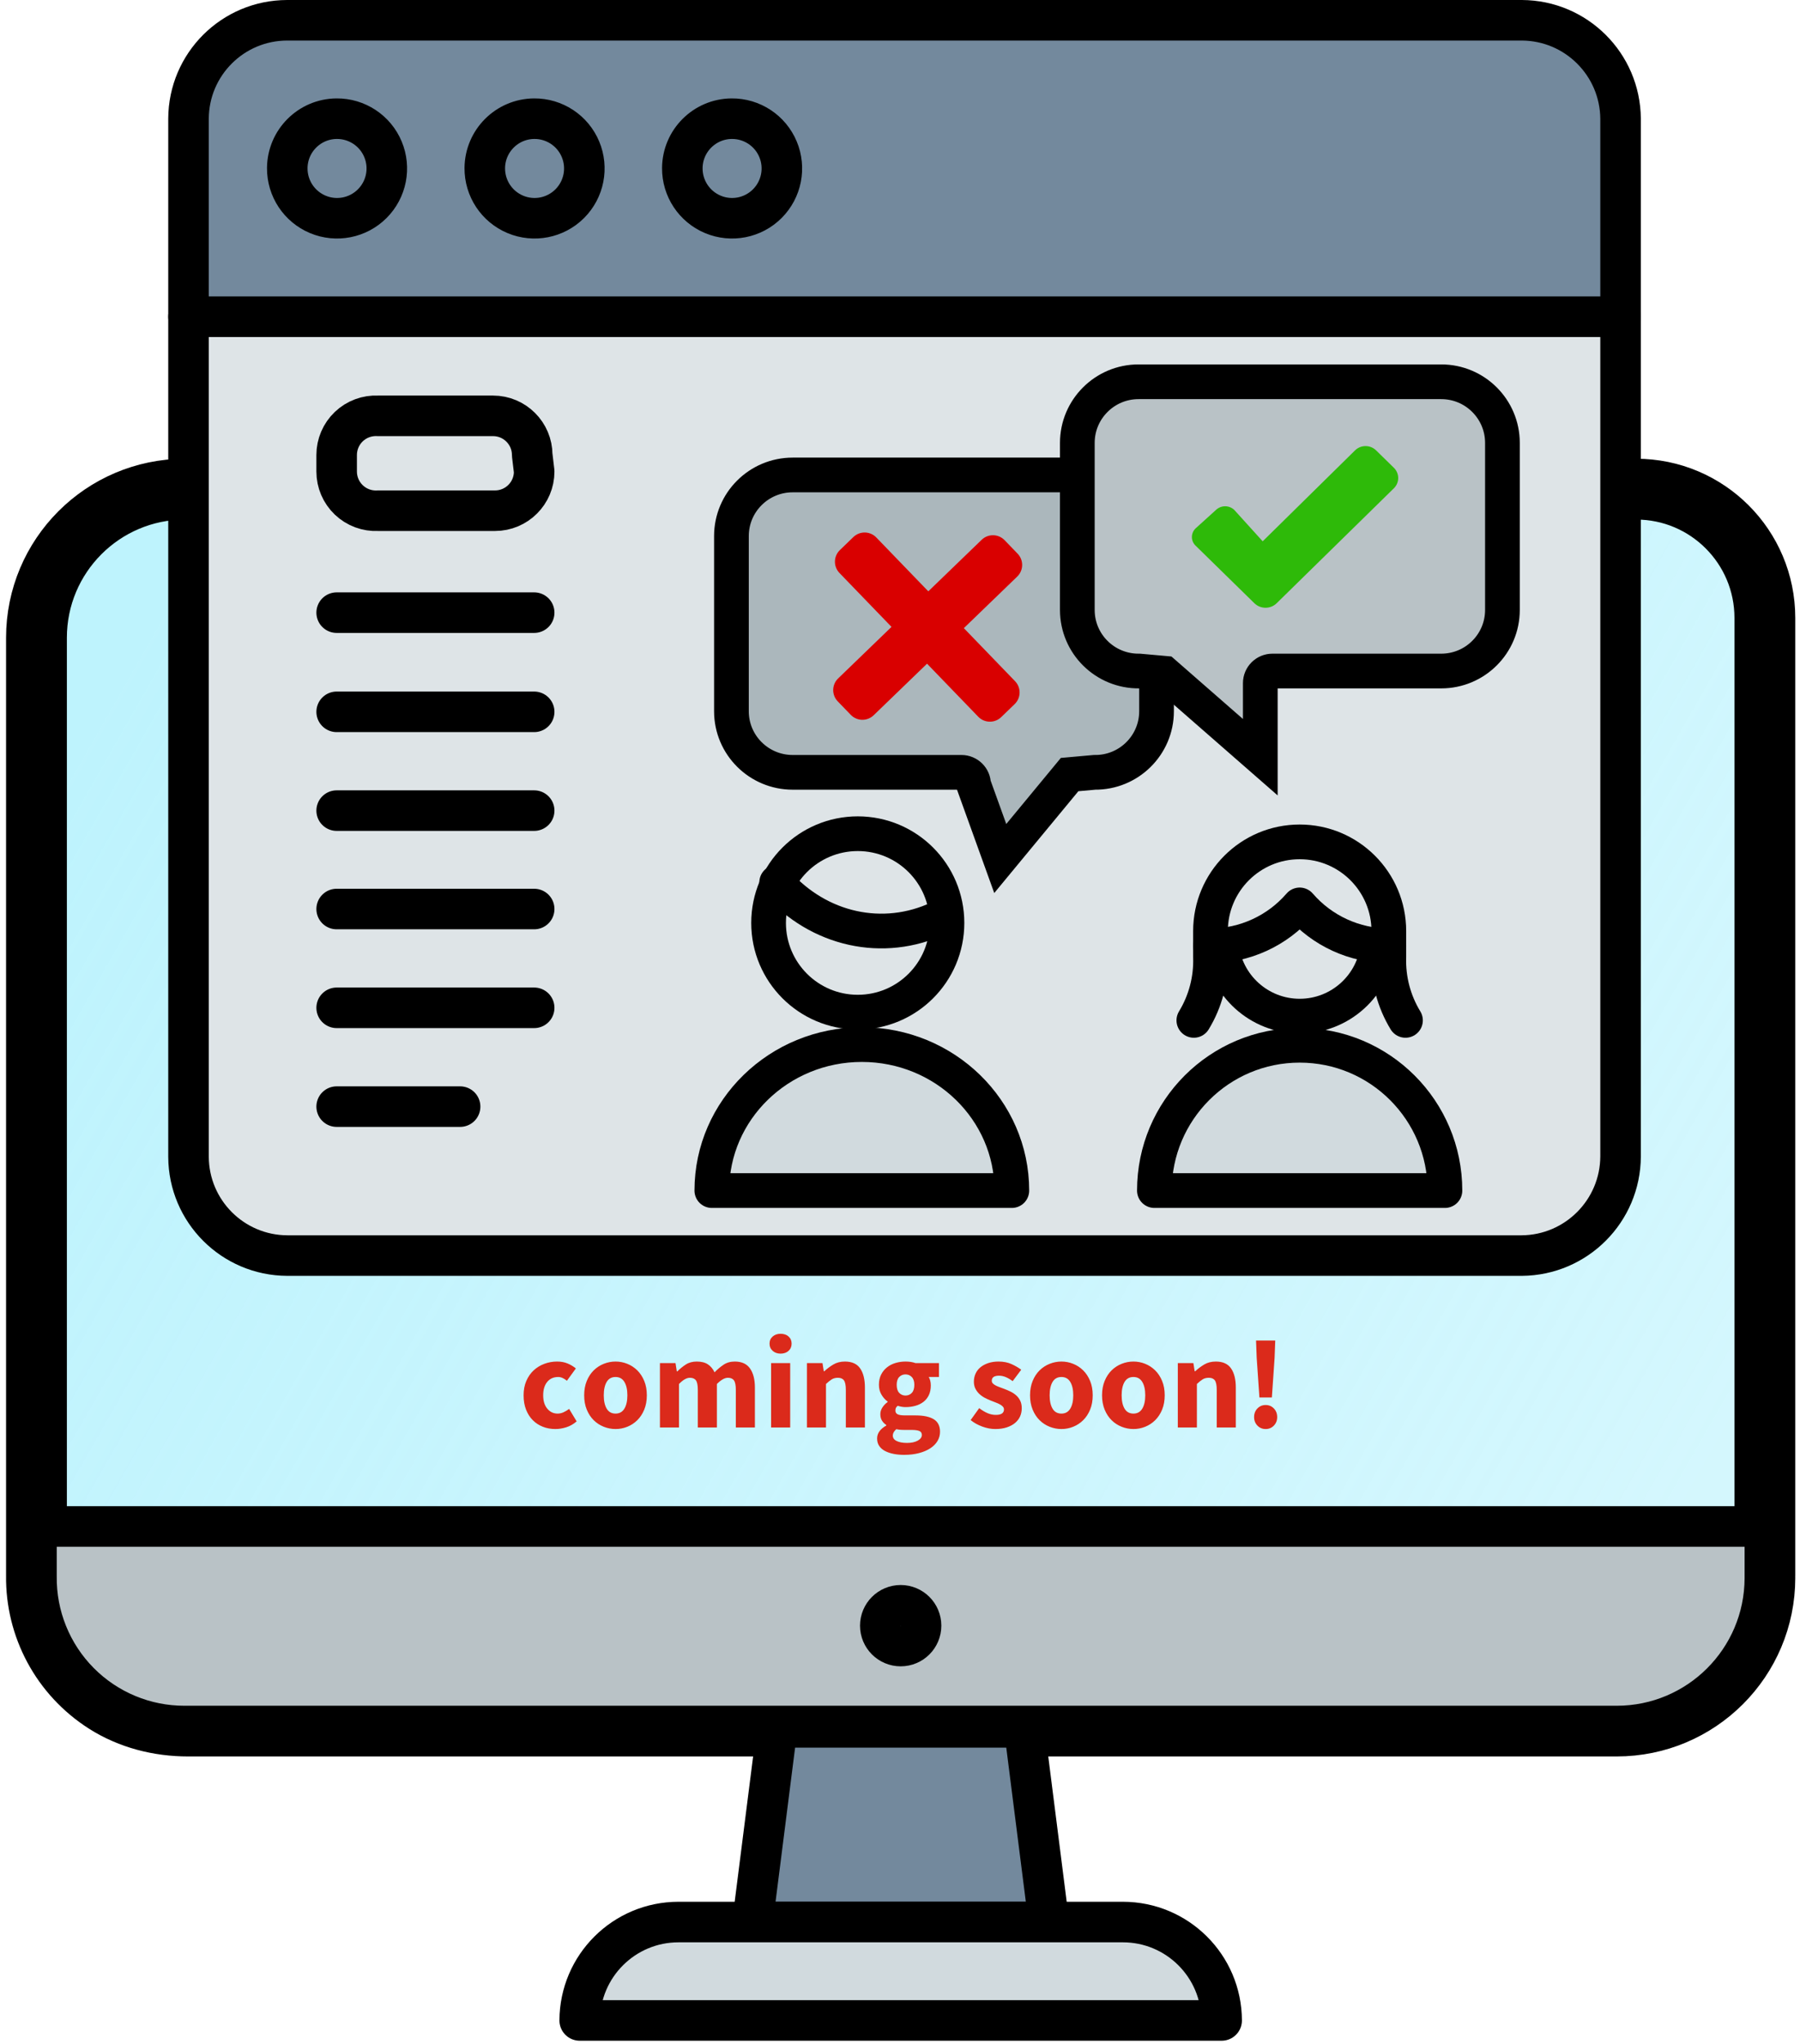 <?xml version="1.0" encoding="UTF-8"?>
<svg width="222px" height="252px" viewBox="0 0 222 252" version="1.1" xmlns="http://www.w3.org/2000/svg" xmlns:xlink="http://www.w3.org/1999/xlink">
    <title>voty_module_3_soon</title>
    <defs>
        <linearGradient x1="0%" y1="28.239%" x2="100%" y2="68.781%" id="linearGradient-1">
            <stop stop-color="#BEF3FD" offset="0%"></stop>
            <stop stop-color="#BEF3FD" stop-opacity="0.662" offset="100%"></stop>
        </linearGradient>
    </defs>
    <g id="Page-1" stroke="none" stroke-width="1" fill="none" fill-rule="evenodd">
        <g id="voty_module_3_soon" transform="translate(4, 2)">
            <path d="M213.666,192.54 C213.666,202.631 205.486,210.811 195.394,210.811 L19.184,210.811 C15.601,210.811 12.037,209.908 9.011,207.988 C3.554,204.523 0.42,198.557 0.498,192.298 L0.498,76.63 C0.498,66.531 8.675,58.337 18.773,58.31 L36.562,58.31 L197.792,58.31 C206.56,58.31 213.666,65.417 213.666,74.184 L213.666,192.298 L213.666,186.208 L213.666,165.423" id="Path" stroke="#000000" stroke-width="7.5" fill="url(#linearGradient-1)" fill-rule="nonzero" stroke-linecap="round" stroke-linejoin="round"></path>
            <path d="M195.395,210.81 C205.466,210.81 213.639,202.66 213.666,192.587 L213.666,186.207 L0.498,186.207 L0.498,192.346 C0.438,197.229 2.336,201.934 5.771,205.405 C9.207,208.876 13.891,210.824 18.774,210.81 L195.395,210.81 Z" id="Path" stroke="#000000" stroke-width="5" fill="#B9C2C6" fill-rule="nonzero" stroke-linecap="round" stroke-linejoin="round"></path>
            <polygon id="Path" stroke="#000000" stroke-width="5" fill="#73899D" fill-rule="nonzero" stroke-linecap="round" stroke-linejoin="round" points="125.356 234.978 88.813 234.978 91.859 210.978 122.31 210.978"></polygon>
            <path d="M146.671,247.111 L67.497,247.111 C67.524,240.403 72.969,234.978 79.678,234.978 L134.49,234.978 C141.199,234.978 146.645,240.403 146.671,247.111 Z" id="Path" stroke="#000000" stroke-width="5" fill="#D1DADE" fill-rule="nonzero" stroke-linecap="round" stroke-linejoin="round"></path>
            <path d="M195.87,140.578 C195.845,147.302 190.414,152.754 183.689,152.807 L31.431,152.807 C24.715,152.78 19.276,147.342 19.25,140.626 L19.25,37.042 L195.87,37.042 L195.87,140.578 Z" id="Path" fill="#DEE4E7" fill-rule="nonzero"></path>
            <path d="M195.87,140.578 C195.845,147.302 190.414,152.754 183.689,152.807 L31.431,152.807 C24.715,152.78 19.276,147.342 19.25,140.626 L19.25,37.042 L195.87,37.042 L195.87,140.578 Z" id="Path" stroke="#000000" stroke-width="5" stroke-linecap="round" stroke-linejoin="round"></path>
            <path d="M195.87,37.042 L19.25,37.042 L19.25,12.632 C19.276,5.924 24.723,0.5 31.431,0.5 L183.689,0.5 C190.388,0.526 195.817,5.935 195.87,12.632 L195.87,36.8 L195.87,37.042 Z" id="Path" fill="#73899D" fill-rule="nonzero"></path>
            <path d="M195.87,37.042 L19.25,37.042 L19.25,12.632 C19.276,5.924 24.723,0.5 31.431,0.5 L183.689,0.5 C190.388,0.526 195.817,5.935 195.87,12.632 L195.87,36.8 L195.87,37.042 Z" id="Path" stroke="#000000" stroke-width="5" stroke-linecap="round" stroke-linejoin="round"></path>
            <path d="M37.521,12.633 C40.012,12.613 42.268,14.101 43.231,16.399 C44.194,18.698 43.671,21.349 41.91,23.111 C40.148,24.873 37.496,25.395 35.198,24.433 C32.899,23.471 31.411,21.215 31.43,18.723 C31.457,15.37 34.168,12.659 37.521,12.633 Z M61.882,12.633 C64.373,12.613 66.63,14.101 67.592,16.399 C68.555,18.698 68.032,21.349 66.271,23.111 C64.509,24.873 61.857,25.395 59.559,24.433 C57.26,23.471 55.772,21.215 55.791,18.723 C55.818,15.37 58.529,12.659 61.882,12.633 Z M86.244,12.633 C88.735,12.613 90.992,14.101 91.954,16.399 C92.917,18.698 92.394,21.349 90.633,23.111 C88.871,24.873 86.219,25.395 83.921,24.433 C81.623,23.471 80.134,21.215 80.153,18.723 C80.18,15.37 82.891,12.659 86.244,12.633 Z M61.882,56.135 C61.882,58.804 59.718,60.968 57.048,60.968 L42.596,60.968 C41.273,61.035 39.98,60.555 39.021,59.641 C38.061,58.727 37.519,57.46 37.521,56.135 L37.521,54.105 C37.519,52.78 38.061,51.512 39.021,50.598 C39.98,49.685 41.273,49.205 42.596,49.271 L56.807,49.271 C59.476,49.271 61.64,51.435 61.64,54.105 L61.882,56.135 Z" id="Shape" stroke="#000000" stroke-width="5" stroke-linecap="round" stroke-linejoin="round"></path>
            <line x1="37.521" y1="73.536" x2="61.882" y2="73.536" id="Path" stroke="#000000" stroke-width="5" stroke-linecap="round" stroke-linejoin="round"></line>
            <line x1="37.521" y1="85.765" x2="61.882" y2="85.765" id="Path" stroke="#000000" stroke-width="5" stroke-linecap="round" stroke-linejoin="round"></line>
            <line x1="37.521" y1="97.945" x2="61.882" y2="97.945" id="Path" stroke="#000000" stroke-width="5" stroke-linecap="round" stroke-linejoin="round"></line>
            <line x1="37.521" y1="110.078" x2="61.882" y2="110.078" id="Path" stroke="#000000" stroke-width="5" stroke-linecap="round" stroke-linejoin="round"></line>
            <line x1="37.521" y1="122.258" x2="61.882" y2="122.258" id="Path" stroke="#000000" stroke-width="5" stroke-linecap="round" stroke-linejoin="round"></line>
            <line x1="37.521" y1="134.44" x2="52.747" y2="134.44" id="Path" stroke="#000000" stroke-width="5" stroke-linecap="round" stroke-linejoin="round"></line>
            <path d="M107.084,200.95 C108.472,200.95 109.598,199.825 109.598,198.436 C109.598,197.049 108.472,195.923 107.084,195.923 C105.695,195.923 104.57,197.049 104.57,198.436 C104.57,199.825 105.695,200.95 107.084,200.95 Z" id="Path" stroke="#000000" stroke-width="5" stroke-linecap="round" stroke-linejoin="round"></path>
            <g id="Group" transform="translate(86, 45)" fill-rule="nonzero" stroke="#000000" stroke-width="4.28">
                <path d="M45.001,48.225 C49.205,48.273 52.64,44.884 52.64,40.693 L52.64,19.097 C52.64,14.932 49.258,11.56 45.085,11.56 L7.765,11.56 C3.592,11.56 0.21,14.932 0.21,19.097 L0.21,40.693 C0.21,44.853 3.592,48.225 7.765,48.225 L28.577,48.225 C29.403,48.225 30.071,48.891 30.071,49.714 L33.365,58.85 L41.918,48.501 L45.001,48.225 Z" id="Path" fill="#ABB7BC"></path>
                <path d="M50.509,35.735 C46.301,35.783 42.87,32.398 42.87,28.203 L42.87,7.607 C42.87,3.447 46.253,0.07 50.421,0.07 L87.748,0.07 C91.922,0.07 95.3,3.447 95.3,7.607 L95.3,28.203 C95.3,32.363 91.922,35.735 87.748,35.735 L66.93,35.735 C66.109,35.735 65.437,36.401 65.437,37.224 L65.437,46.36 L53.593,36.011 L50.509,35.735 Z" id="Path" fill="#B9C2C6"></path>
            </g>
            <path d="M148.238,60.882 L151.731,64.74 L163.127,53.524 C163.84,52.825 164.996,52.825 165.713,53.524 L167.908,55.671 C168.625,56.374 168.625,57.507 167.908,58.206 L153.456,72.374 C152.695,73.12 151.466,73.12 150.705,72.374 L143.442,65.263 C142.84,64.673 142.855,63.706 143.475,63.13 L145.992,60.853 C146.309,60.559 146.717,60.415 147.124,60.421 C147.528,60.427 147.93,60.581 148.238,60.882 Z" id="Path" fill="#2EBA09" fill-rule="nonzero"></path>
            <path d="M113.518,87.636 L113.518,78.544 L113.518,78.544 L122.667,78.544 C123.771,78.544 124.667,77.649 124.667,76.544 L124.667,74.235 C124.667,73.131 123.771,72.235 122.667,72.235 L113.518,72.235 L113.518,72.235 L113.518,63 C113.518,61.895 112.622,61 111.518,61 L109.209,61 C108.104,61 107.209,61.895 107.209,63 L107.209,72.235 L107.209,72.235 L98.06,72.235 C96.955,72.235 96.06,73.131 96.06,74.235 L96.06,76.544 C96.06,77.649 96.955,78.544 98.06,78.544 L107.209,78.544 L107.209,78.544 L107.209,87.636 C107.209,88.74 108.104,89.636 109.209,89.636 L111.518,89.636 C112.622,89.636 113.518,88.74 113.518,87.636 Z" id="Path" fill="#D90000" fill-rule="nonzero" transform="translate(110.363, 75.318) rotate(-44) translate(-110.363, -75.318) "></path>
            <g id="Group" stroke-linecap="round" stroke-linejoin="round" transform="translate(83, 100)" stroke="#000000" stroke-width="4.28">
                <g transform="translate(0.792, 0.792)">
                    <circle id="Oval" cx="18" cy="11" r="11"></circle>
                    <path d="M8,6 C13.182,11.876 21.146,13.628 28,10.4" id="Path"></path>
                    <path d="M18.5,26 C8.283,26 0,34.059 0,44 L37,44 C37,34.059 28.717,26 18.5,26 Z" id="Path" fill="#D1DADE" fill-rule="nonzero"></path>
                </g>
                <g transform="translate(55.375, 1.799)" id="Path">
                    <path d="M30.967,22.009 C29.536,19.66 28.822,16.943 28.914,14.194 L28.914,10.997 C28.914,4.924 23.99,-7.10542736e-15 17.917,-7.10542736e-15 C11.843,-7.10542736e-15 6.919,4.924 6.919,10.997 L6.919,14.194 C7.011,16.943 6.298,19.66 4.866,22.009"></path>
                    <path d="M6.919,12.814 C11.143,12.807 15.155,10.968 17.917,7.772 C20.678,10.968 24.691,12.807 28.914,12.814"></path>
                    <path d="M8.263,12.749 C8.76,17.709 12.934,21.485 17.918,21.485 C22.903,21.485 27.077,17.709 27.574,12.749"></path>
                    <path d="M17.917,25.076 C8.022,25.076 7.46069873e-14,33.098 7.46069873e-14,42.993 L35.833,42.993 C35.833,33.098 27.812,25.076 17.917,25.076 Z" fill="#D1DADE" fill-rule="nonzero"></path>
                </g>
            </g>
            <path d="M64.496,174.192 C64.933,174.192 65.381,174.12 65.84,173.976 C66.299,173.832 66.725,173.589 67.12,173.248 L67.12,173.248 L66.192,171.712 C65.979,171.872 65.752,172.008 65.512,172.12 C65.272,172.232 65.024,172.288 64.768,172.288 C64.256,172.288 63.832,172.085 63.496,171.68 C63.16,171.275 62.992,170.725 62.992,170.032 C62.992,169.339 63.157,168.789 63.488,168.384 C63.819,167.979 64.272,167.776 64.848,167.776 C65.189,167.776 65.547,167.931 65.92,168.24 L65.92,168.24 L67.024,166.72 C66.725,166.475 66.387,166.272 66.008,166.112 C65.629,165.952 65.195,165.872 64.704,165.872 C64.16,165.872 63.637,165.965 63.136,166.152 C62.635,166.339 62.195,166.608 61.816,166.96 C61.437,167.312 61.136,167.747 60.912,168.264 C60.688,168.781 60.576,169.371 60.576,170.032 C60.576,170.693 60.677,171.283 60.88,171.8 C61.083,172.317 61.36,172.752 61.712,173.104 C62.064,173.456 62.477,173.725 62.952,173.912 C63.427,174.099 63.941,174.192 64.496,174.192 Z M71.92,174.192 C72.421,174.192 72.904,174.099 73.368,173.912 C73.832,173.725 74.243,173.456 74.6,173.104 C74.957,172.752 75.243,172.317 75.456,171.8 C75.669,171.283 75.776,170.693 75.776,170.032 C75.776,169.371 75.669,168.781 75.456,168.264 C75.243,167.747 74.957,167.312 74.6,166.96 C74.243,166.608 73.832,166.339 73.368,166.152 C72.904,165.965 72.421,165.872 71.92,165.872 C71.419,165.872 70.933,165.965 70.464,166.152 C69.995,166.339 69.581,166.608 69.224,166.96 C68.867,167.312 68.581,167.747 68.368,168.264 C68.155,168.781 68.048,169.371 68.048,170.032 C68.048,170.693 68.155,171.283 68.368,171.8 C68.581,172.317 68.867,172.752 69.224,173.104 C69.581,173.456 69.995,173.725 70.464,173.912 C70.933,174.099 71.419,174.192 71.92,174.192 Z M71.92,172.288 C71.429,172.288 71.064,172.085 70.824,171.68 C70.584,171.275 70.464,170.725 70.464,170.032 C70.464,169.339 70.584,168.789 70.824,168.384 C71.064,167.979 71.429,167.776 71.92,167.776 C72.4,167.776 72.763,167.979 73.008,168.384 C73.253,168.789 73.376,169.339 73.376,170.032 C73.376,170.725 73.253,171.275 73.008,171.68 C72.763,172.085 72.4,172.288 71.92,172.288 Z M79.744,174 L79.744,168.64 C80.235,168.128 80.683,167.872 81.088,167.872 C81.429,167.872 81.677,167.979 81.832,168.192 C81.987,168.405 82.064,168.8 82.064,169.376 L82.064,169.376 L82.064,174 L84.416,174 L84.416,168.64 C84.928,168.128 85.381,167.872 85.776,167.872 C86.117,167.872 86.365,167.979 86.52,168.192 C86.675,168.405 86.752,168.8 86.752,169.376 L86.752,169.376 L86.752,174 L89.104,174 L89.104,169.072 C89.104,168.08 88.904,167.299 88.504,166.728 C88.104,166.157 87.477,165.872 86.624,165.872 C86.091,165.872 85.629,166.003 85.24,166.264 C84.851,166.525 84.48,166.837 84.128,167.2 C83.925,166.773 83.651,166.445 83.304,166.216 C82.957,165.987 82.501,165.872 81.936,165.872 C81.413,165.872 80.965,165.992 80.592,166.232 C80.219,166.472 79.867,166.757 79.536,167.088 L79.536,167.088 L79.472,167.088 L79.312,166.064 L77.392,166.064 L77.392,174 L79.744,174 Z M92.272,164.896 C92.677,164.896 93.005,164.781 93.256,164.552 C93.507,164.323 93.632,164.027 93.632,163.664 C93.632,163.301 93.507,163.008 93.256,162.784 C93.005,162.56 92.677,162.448 92.272,162.448 C91.877,162.448 91.552,162.56 91.296,162.784 C91.04,163.008 90.912,163.301 90.912,163.664 C90.912,164.027 91.04,164.323 91.296,164.552 C91.552,164.781 91.877,164.896 92.272,164.896 Z M93.456,174 L93.456,166.064 L91.104,166.064 L91.104,174 L93.456,174 Z M97.872,174 L97.872,168.64 C98.128,168.395 98.363,168.205 98.576,168.072 C98.789,167.939 99.045,167.872 99.344,167.872 C99.685,167.872 99.933,167.979 100.088,168.192 C100.243,168.405 100.32,168.8 100.32,169.376 L100.32,169.376 L100.32,174 L102.672,174 L102.672,169.072 C102.672,168.069 102.477,167.285 102.088,166.72 C101.699,166.155 101.072,165.872 100.208,165.872 C99.664,165.872 99.189,165.992 98.784,166.232 C98.379,166.472 98.005,166.752 97.664,167.072 L97.664,167.072 L97.6,167.072 L97.44,166.064 L95.52,166.064 L95.52,174 L97.872,174 Z M107.504,177.376 C108.187,177.376 108.8,177.304 109.344,177.16 C109.888,177.016 110.352,176.819 110.736,176.568 C111.12,176.317 111.416,176.019 111.624,175.672 C111.832,175.325 111.936,174.944 111.936,174.528 C111.936,173.813 111.677,173.299 111.16,172.984 C110.643,172.669 109.893,172.512 108.912,172.512 L108.912,172.512 L107.632,172.512 C107.184,172.512 106.872,172.464 106.696,172.368 C106.52,172.272 106.432,172.123 106.432,171.92 C106.432,171.781 106.453,171.669 106.496,171.584 C106.539,171.499 106.613,171.413 106.72,171.328 C107.051,171.435 107.371,171.488 107.68,171.488 C108.117,171.488 108.525,171.435 108.904,171.328 C109.283,171.221 109.613,171.059 109.896,170.84 C110.179,170.621 110.4,170.344 110.56,170.008 C110.72,169.672 110.8,169.275 110.8,168.816 C110.8,168.603 110.776,168.405 110.728,168.224 C110.68,168.043 110.619,167.893 110.544,167.776 L110.544,167.776 L111.808,167.776 L111.808,166.064 L108.912,166.064 C108.56,165.936 108.149,165.872 107.68,165.872 C107.253,165.872 106.843,165.931 106.448,166.048 C106.053,166.165 105.704,166.344 105.4,166.584 C105.096,166.824 104.853,167.123 104.672,167.48 C104.491,167.837 104.4,168.256 104.4,168.736 C104.4,169.205 104.509,169.619 104.728,169.976 C104.947,170.333 105.195,170.608 105.472,170.8 L105.472,170.8 L105.472,170.864 C105.216,171.045 105.003,171.267 104.832,171.528 C104.661,171.789 104.576,172.064 104.576,172.352 C104.576,172.683 104.645,172.955 104.784,173.168 C104.923,173.381 105.099,173.557 105.312,173.696 L105.312,173.696 L105.312,173.76 C104.555,174.187 104.176,174.72 104.176,175.36 C104.176,175.712 104.261,176.016 104.432,176.272 C104.603,176.528 104.84,176.736 105.144,176.896 C105.448,177.056 105.8,177.176 106.2,177.256 C106.6,177.336 107.035,177.376 107.504,177.376 Z M107.68,170.064 C107.371,170.064 107.112,169.955 106.904,169.736 C106.696,169.517 106.592,169.184 106.592,168.736 C106.592,168.309 106.696,167.989 106.904,167.776 C107.112,167.563 107.371,167.456 107.68,167.456 C107.989,167.456 108.248,167.565 108.456,167.784 C108.664,168.003 108.768,168.32 108.768,168.736 C108.768,169.184 108.664,169.517 108.456,169.736 C108.248,169.955 107.989,170.064 107.68,170.064 Z M107.872,175.904 C107.339,175.904 106.912,175.827 106.592,175.672 C106.272,175.517 106.112,175.291 106.112,174.992 C106.112,174.725 106.256,174.464 106.544,174.208 C106.672,174.24 106.821,174.264 106.992,174.28 C107.163,174.296 107.387,174.304 107.664,174.304 L108.48,174.304 C108.875,174.304 109.176,174.347 109.384,174.432 C109.592,174.517 109.696,174.683 109.696,174.928 C109.696,175.205 109.525,175.437 109.184,175.624 C108.843,175.811 108.405,175.904 107.872,175.904 Z M118.752,174.192 C119.285,174.192 119.755,174.125 120.16,173.992 C120.565,173.859 120.907,173.677 121.184,173.448 C121.461,173.219 121.669,172.949 121.808,172.64 C121.947,172.331 122.016,171.995 122.016,171.632 C122.016,171.269 121.952,170.957 121.824,170.696 C121.696,170.435 121.528,170.213 121.32,170.032 C121.112,169.851 120.883,169.699 120.632,169.576 C120.381,169.453 120.128,169.344 119.872,169.248 C119.669,169.173 119.475,169.101 119.288,169.032 C119.101,168.963 118.936,168.891 118.792,168.816 C118.648,168.741 118.533,168.659 118.448,168.568 C118.363,168.477 118.32,168.368 118.32,168.24 C118.32,167.824 118.619,167.616 119.216,167.616 C119.493,167.616 119.771,167.675 120.048,167.792 C120.325,167.909 120.608,168.075 120.896,168.288 L120.896,168.288 L121.952,166.88 C121.611,166.624 121.211,166.392 120.752,166.184 C120.293,165.976 119.76,165.872 119.152,165.872 C118.693,165.872 118.277,165.933 117.904,166.056 C117.531,166.179 117.211,166.347 116.944,166.56 C116.677,166.773 116.472,167.035 116.328,167.344 C116.184,167.653 116.112,167.989 116.112,168.352 C116.112,168.683 116.176,168.973 116.304,169.224 C116.432,169.475 116.597,169.693 116.8,169.88 C117.003,170.067 117.227,170.224 117.472,170.352 C117.717,170.48 117.963,170.592 118.208,170.688 C118.411,170.773 118.608,170.851 118.8,170.92 C118.992,170.989 119.165,171.067 119.32,171.152 C119.475,171.237 119.597,171.331 119.688,171.432 C119.779,171.533 119.824,171.648 119.824,171.776 C119.824,171.989 119.744,172.155 119.584,172.272 C119.424,172.389 119.168,172.448 118.816,172.448 C118.475,172.448 118.139,172.379 117.808,172.24 C117.477,172.101 117.131,171.893 116.768,171.616 L116.768,171.616 L115.712,173.088 C116.117,173.419 116.595,173.685 117.144,173.888 C117.693,174.091 118.229,174.192 118.752,174.192 Z M126.912,174.192 C127.413,174.192 127.896,174.099 128.36,173.912 C128.824,173.725 129.235,173.456 129.592,173.104 C129.949,172.752 130.235,172.317 130.448,171.8 C130.661,171.283 130.768,170.693 130.768,170.032 C130.768,169.371 130.661,168.781 130.448,168.264 C130.235,167.747 129.949,167.312 129.592,166.96 C129.235,166.608 128.824,166.339 128.36,166.152 C127.896,165.965 127.413,165.872 126.912,165.872 C126.411,165.872 125.925,165.965 125.456,166.152 C124.987,166.339 124.573,166.608 124.216,166.96 C123.859,167.312 123.573,167.747 123.36,168.264 C123.147,168.781 123.04,169.371 123.04,170.032 C123.04,170.693 123.147,171.283 123.36,171.8 C123.573,172.317 123.859,172.752 124.216,173.104 C124.573,173.456 124.987,173.725 125.456,173.912 C125.925,174.099 126.411,174.192 126.912,174.192 Z M126.912,172.288 C126.421,172.288 126.056,172.085 125.816,171.68 C125.576,171.275 125.456,170.725 125.456,170.032 C125.456,169.339 125.576,168.789 125.816,168.384 C126.056,167.979 126.421,167.776 126.912,167.776 C127.392,167.776 127.755,167.979 128,168.384 C128.245,168.789 128.368,169.339 128.368,170.032 C128.368,170.725 128.245,171.275 128,171.68 C127.755,172.085 127.392,172.288 126.912,172.288 Z M135.792,174.192 C136.293,174.192 136.776,174.099 137.24,173.912 C137.704,173.725 138.115,173.456 138.472,173.104 C138.829,172.752 139.115,172.317 139.328,171.8 C139.541,171.283 139.648,170.693 139.648,170.032 C139.648,169.371 139.541,168.781 139.328,168.264 C139.115,167.747 138.829,167.312 138.472,166.96 C138.115,166.608 137.704,166.339 137.24,166.152 C136.776,165.965 136.293,165.872 135.792,165.872 C135.291,165.872 134.805,165.965 134.336,166.152 C133.867,166.339 133.453,166.608 133.096,166.96 C132.739,167.312 132.453,167.747 132.24,168.264 C132.027,168.781 131.92,169.371 131.92,170.032 C131.92,170.693 132.027,171.283 132.24,171.8 C132.453,172.317 132.739,172.752 133.096,173.104 C133.453,173.456 133.867,173.725 134.336,173.912 C134.805,174.099 135.291,174.192 135.792,174.192 Z M135.792,172.288 C135.301,172.288 134.936,172.085 134.696,171.68 C134.456,171.275 134.336,170.725 134.336,170.032 C134.336,169.339 134.456,168.789 134.696,168.384 C134.936,167.979 135.301,167.776 135.792,167.776 C136.272,167.776 136.635,167.979 136.88,168.384 C137.125,168.789 137.248,169.339 137.248,170.032 C137.248,170.725 137.125,171.275 136.88,171.68 C136.635,172.085 136.272,172.288 135.792,172.288 Z M143.616,174 L143.616,168.64 C143.872,168.395 144.107,168.205 144.32,168.072 C144.533,167.939 144.789,167.872 145.088,167.872 C145.429,167.872 145.677,167.979 145.832,168.192 C145.987,168.405 146.064,168.8 146.064,169.376 L146.064,169.376 L146.064,174 L148.416,174 L148.416,169.072 C148.416,168.069 148.221,167.285 147.832,166.72 C147.443,166.155 146.816,165.872 145.952,165.872 C145.408,165.872 144.933,165.992 144.528,166.232 C144.123,166.472 143.749,166.752 143.408,167.072 L143.408,167.072 L143.344,167.072 L143.184,166.064 L141.264,166.064 L141.264,174 L143.616,174 Z M152.864,170.304 L153.2,165.408 L153.28,163.28 L150.912,163.28 L150.992,165.408 L151.328,170.304 L152.864,170.304 Z M152.096,174.192 C152.501,174.192 152.84,174.051 153.112,173.768 C153.384,173.485 153.52,173.136 153.52,172.72 C153.52,172.293 153.384,171.939 153.112,171.656 C152.84,171.373 152.501,171.232 152.096,171.232 C151.691,171.232 151.352,171.373 151.08,171.656 C150.808,171.939 150.672,172.293 150.672,172.72 C150.672,173.136 150.808,173.485 151.08,173.768 C151.352,174.051 151.691,174.192 152.096,174.192 Z" id="Shape" fill="#DB2A1B" fill-rule="nonzero"></path>
        </g>
    </g>
</svg>